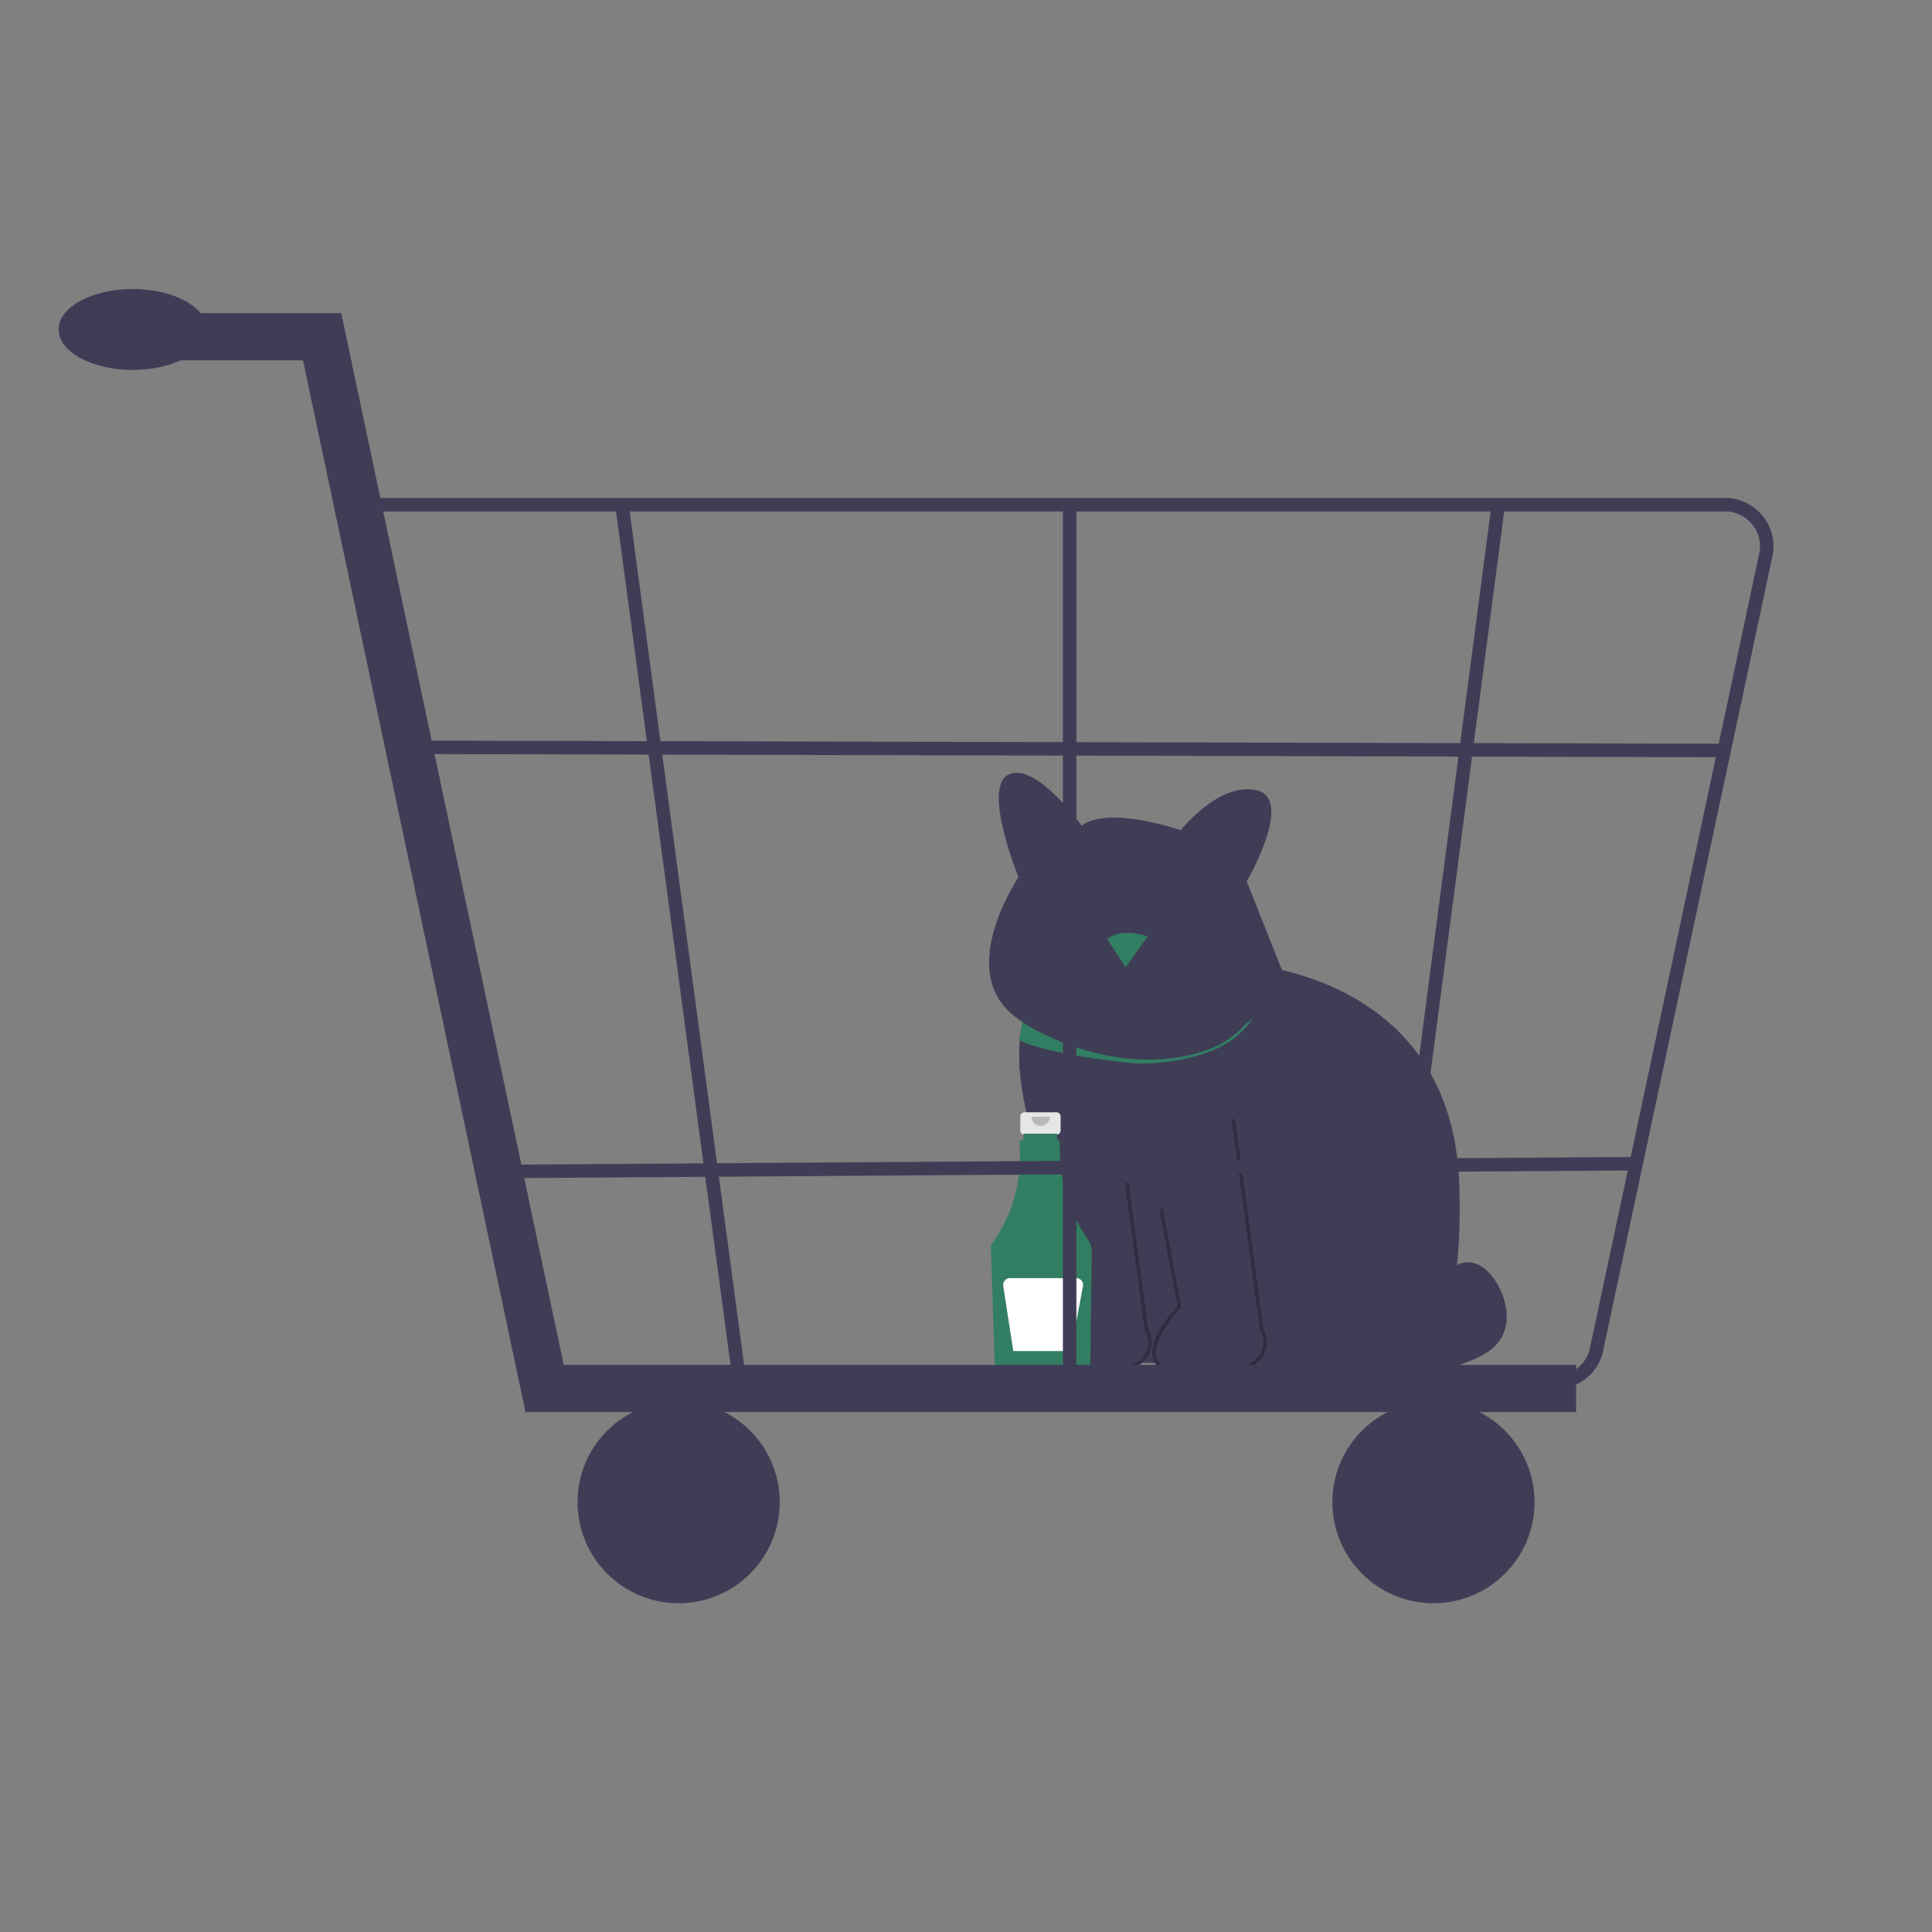 <?xml version="1.0" encoding="UTF-8" standalone="no"?>
<svg
   data-name="Layer 1"
   width="800"
   height="800"
   viewBox="0 0 800 800"
   version="1.1"
   id="svg6753"
   sodipodi:docname="EmptyCartMobile.svg"
   inkscape:version="1.2.1 (9c6d41e410, 2022-07-14)"
   xmlns:inkscape="http://www.inkscape.org/namespaces/inkscape"
   xmlns:sodipodi="http://sodipodi.sourceforge.net/DTD/sodipodi-0.dtd"
   xmlns="http://www.w3.org/2000/svg"
   xmlns:svg="http://www.w3.org/2000/svg">
  <rect x="0" y="0" width="800" height="800" fill="#808080" stroke="none"/>
  <defs
     id="defs6757" />
  <sodipodi:namedview
     id="namedview6755"
     pagecolor="#ffffff"
     bordercolor="#000000"
     borderopacity="0.25"
     inkscape:showpageshadow="2"
     inkscape:pageopacity="0.0"
     inkscape:pagecheckerboard="0"
     inkscape:deskcolor="#d1d1d1"
     showgrid="false"
     inkscape:zoom="0.49573075"
     inkscape:cx="168.43821"
     inkscape:cy="161.37793"
     inkscape:window-width="1920"
     inkscape:window-height="1017"
     inkscape:window-x="-8"
     inkscape:window-y="-8"
     inkscape:window-maximized="1"
     inkscape:current-layer="svg6753" />
  <g
     id="g2854"
     transform="matrix(1.437,0,0,1.437,315.974,126.717)">
    <g
       id="g3215"
       transform="matrix(1.806,0,0,1.806,-597.129,-440.018)">
      <path
         d="M 429.031,413.312 389.152,412.179 c 0,0 3.002,-17.956 -6.629,-22.94 -6.564,-3.399 -12.39,-19.276 -10.733,-30.079 0.022,-0.144 0.045,-0.287 0.07,-0.428 0.84,-4.837 3.241,-8.582 7.833,-9.6 14.842,-3.286 25.434,-0.738 25.434,-0.738 0,0 2.452,0.031 6.085,0.713 0.13,0.022 0.259,0.048 0.389,0.076 10.285,2.015 29.295,9.191 30.118,34.67 1.133,35.005 -12.689,29.453 -12.689,29.453 z"
         fill="#3f3d56"
         id="path2561"
         style="stroke-width:0.282" />
      <path
         d="m 411.212,349.11 c -0.068,1.826 -0.482,3.641 -1.237,5.366 -1.567,3.577 -4.425,6.308 -8.044,7.692 -10.84,4.149 -23.489,0.034 -29.887,-4.428 -0.025,0.141 -0.533,2.816 -0.555,2.959 2.833,1.939 16.697,3.808 19.326,3.808 3.994,0 7.838,-0.662 11.257,-1.973 3.718,-1.423 6.652,-4.231 8.261,-7.903 0.769,-1.753 1.192,-3.594 1.268,-5.448 -0.13,-0.028 -0.259,-0.054 -0.389,-0.076 0,0 0,0 0,0 z"
         fill="#327e62"
         id="path2563"
         style="stroke-width:0.282" />
      <path
         d="m 414.16,351.435 -6.356,-15.984 c 0,0 7.63,-13.078 1.635,-14.529 -5.995,-1.454 -12.17,6.356 -12.17,6.356 0,0 -11.443,-3.997 -15.8,-0.727 0,0 -7.266,-10.172 -11.623,-8.174 -4.36,1.998 1.55,16.398 1.55,16.398 0,0 -8.997,13.207 -2.094,20.834 6.902,7.63 32.875,13.805 44.862,-4.177 v 0 z"
         fill="#3f3d56"
         id="path2565"
         style="stroke-width:0.282" />
      <path
         d="m 427.793,403.746 c 2.165,0.964 4.425,1.945 6.793,1.852 2.368,-0.093 4.856,-1.618 5.225,-3.957 0.192,-1.209 -0.186,-2.503 0.276,-3.636 0.623,-1.522 2.63,-2.111 4.188,-1.59 1.561,0.521 2.706,1.869 3.529,3.292 1.539,2.666 2.153,6.167 0.505,8.765 -1.429,2.252 -4.14,3.272 -6.66,4.146 -3.36,1.164 -7.108,2.317 -10.364,0.888 -3.272,-1.437 -5.056,-5.589 -3.844,-8.951"
         fill="#3f3d56"
         id="path2569"
         style="stroke-width:0.282" />
      <path
         d="m 391.987,344.251 c 0,0 -3.912,-1.564 -6.451,0.392 l 2.934,4.498 c 0,0 3.52,-4.887 3.52,-4.887 z"
         fill="#327e62"
         id="path2571"
         style="stroke-width:0.282" />
      <path
         d="m 371.455,364.78 7.235,38.523 c 0,0 -10.95,11.147 3.128,10.95 14.078,-0.194 9.972,-7.429 9.972,-7.429 l -4.498,-33.438"
         fill="#3f3d56"
         id="path2573"
         style="stroke-width:0.282" />
      <path
         d="m 381.463,414.538 c -3.813,0 -6.119,-0.874 -6.857,-2.601 -1.344,-3.145 3.033,-7.94 3.782,-8.729 l -4.865,-28.799 0.555,-0.093 4.913,29.081 -0.101,0.101 c -0.051,0.051 -5.056,5.2 -3.765,8.216 0.662,1.55 2.909,2.308 6.691,2.255 5.256,-0.073 8.644,-1.175 9.8,-3.185 1.04,-1.809 -0.059,-3.805 -0.07,-3.825 l -0.025,-0.048 -0.008,-0.053 -3.129,-23.269 0.558,-0.076 3.123,23.219 c 0.186,0.352 1.158,2.384 0.045,4.329 -1.277,2.227 -4.738,3.396 -10.285,3.472 -0.121,0 -0.24,0 -0.358,0 z"
         fill="#2f2e41"
         id="path2575"
         style="stroke-width:0.282" />
      <path
         d="m 389.834,364.78 7.235,38.523 c 0,0 -10.95,11.147 3.129,10.95 14.078,-0.194 9.972,-7.429 9.972,-7.429 l -4.498,-33.438"
         fill="#3f3d56"
         id="path2577"
         style="stroke-width:0.282" />
      <path
         d="m 399.842,414.538 c -3.813,0 -6.119,-0.874 -6.857,-2.601 -1.344,-3.14 3.024,-7.928 3.78,-8.726 l -2.906,-15.502 0.555,-0.104 2.959,15.789 -0.104,0.104 c -0.051,0.051 -5.056,5.2 -3.765,8.216 0.662,1.55 2.911,2.311 6.691,2.255 5.259,-0.073 8.65,-1.175 9.803,-3.191 1.04,-1.815 -0.062,-3.799 -0.073,-3.819 l -0.028,-0.048 -4.504,-33.492 0.558,-0.076 4.49,33.388 c 0.186,0.352 1.158,2.384 0.045,4.329 -1.277,2.227 -4.738,3.396 -10.285,3.472 -0.121,0 -0.24,0 -0.358,0 z"
         fill="#2f2e41"
         id="path2579"
         style="stroke-width:0.282" />
    </g>
  </g>
  <g
     id="g2752-5-1-70-76"
     transform="matrix(1.272,0,0,1.272,487.517,52.354)">
    <path
       d="m -39.376,320.918 h -10.377 a 1.376,1.376 0 0 0 -1.376,1.376 v 4.555 a 1.376,1.376 0 0 0 1.376,1.376 h 1.72 v 6.824 h 6.937 v -6.824 h 1.72 a 1.376,1.376 0 0 0 1.376,-1.376 v -4.555 a 1.376,1.376 0 0 0 -1.376,-1.376 z"
       fill="#e6e6e6"
       id="path543-48-8-9-9-10"
       style="stroke-width:0.739" />
    <path
       d="m -28.983,362.601 a 53.347,53.347 0 0 1 -9.281,-31.629 1.125,1.125 0 0 0 -0.878,-1.123 v -1.968 h -10.959 v 1.941 h -0.151 a 1.124,1.124 0 0 0 -1.123,1.126 q 6e-5,0.041 0.003,0.082 1.295,18.053 -8.746,32.378 a 3.099,3.099 0 0 0 -0.561,1.878 l 1.198,37.067 a 3.209,3.209 0 0 0 3.181,3.097 h 24.788 a 3.21,3.21 0 0 0 3.183,-3.152 l 0.462,-35.989 a 6.495,6.495 0 0 0 -1.116,-3.709 z"
       fill="#327e62"
       id="path545-0-7-1-7-45"
       style="stroke-width:0.739" />
    <path
       d="m -41.54,322.402 a 2.968,2.968 0 0 1 -5.936,0"
       opacity="0.2"
       style="isolation:isolate;stroke-width:0.739"
       id="path547-9-3-1-9-37" />
    <path
       d="m -32.907,374.913 h -21.576 a 2.215,2.215 0 0 0 -2.189,2.552 l 3.26,21.193 h 18.722 l 3.96,-21.121 a 2.215,2.215 0 0 0 -2.177,-2.623 z"
       fill="#ffffff"
       id="path549-8-4-7-4-3"
       style="stroke-width:0.739" />
  </g>
  <g
     id="g2843"
     transform="matrix(2.173,0,0,2.173,-925.517,-233.271)">
    <polygon
       points="837.751,684.845 571.879,684.845 515.578,418.694 467.529,418.694 467.529,406.752 525.258,406.752 581.559,672.902 837.751,672.902 "
       fill="#3f3d56"
       id="polygon583-3"
       transform="matrix(0.753,0,0,0.753,95.426,-139.26)" />
    <circle
       cx="555.237"
       cy="393.594"
       r="19.264"
       fill="#3f3d56"
       id="circle585-8"
       style="stroke-width:0.753" />
    <circle
       cx="699.074"
       cy="393.594"
       r="19.264"
       fill="#3f3d56"
       id="circle587-1"
       style="stroke-width:0.753" />
    <path
       d="M 722.395,372.023 H 527.674 L 493.318,202.239 h 261.318 a 9.233,9.233 0 0 1 9.12,10.664 l -32.243,151.322 a 9.186,9.186 0 0 1 -9.119,7.798 z m -192.606,-2.569 h 192.606 a 6.628,6.628 0 0 0 6.581,-5.629 l 32.243,-151.322 a 6.662,6.662 0 0 0 -6.582,-7.697 H 496.436 Z"
       fill="#3f3d56"
       id="path589-1"
       style="stroke-width:0.753" />
    <polygon
       points="624.513,678.499 594.623,455.653 597.989,455.097 627.879,677.943 "
       fill="#3f3d56"
       id="polygon591-4"
       transform="matrix(0.753,0,0,0.753,95.426,-139.26)" />
    <polygon
       points="790.712,676.788 787.343,676.242 816.36,455.102 819.729,455.648 "
       fill="#3f3d56"
       id="polygon593-8"
       transform="matrix(0.753,0,0,0.753,95.426,-139.26)" />
    <rect
       x="628.46"
       y="203.523"
       width="2.569"
       height="167.747"
       fill="#3f3d56"
       id="rect595-1"
       style="stroke-width:0.753" />
    <rect
       x="-249.814"
       y="507.038"
       width="2.569"
       height="248.63"
       transform="rotate(-89.861)"
       fill="#3f3d56"
       id="rect597-0"
       style="stroke-width:0.753" />
    <rect
       x="516.833"
       y="332.851"
       width="218.431"
       height="2.569"
       transform="rotate(-0.392)"
       fill="#3f3d56"
       id="rect599-8"
       style="stroke-width:0.753" />
    <ellipse
       cx="451.212"
       cy="170.133"
       rx="14.127"
       ry="7.706"
       fill="#3f3d56"
       id="ellipse601-9"
       style="stroke-width:0.753" />
  </g>
</svg>
